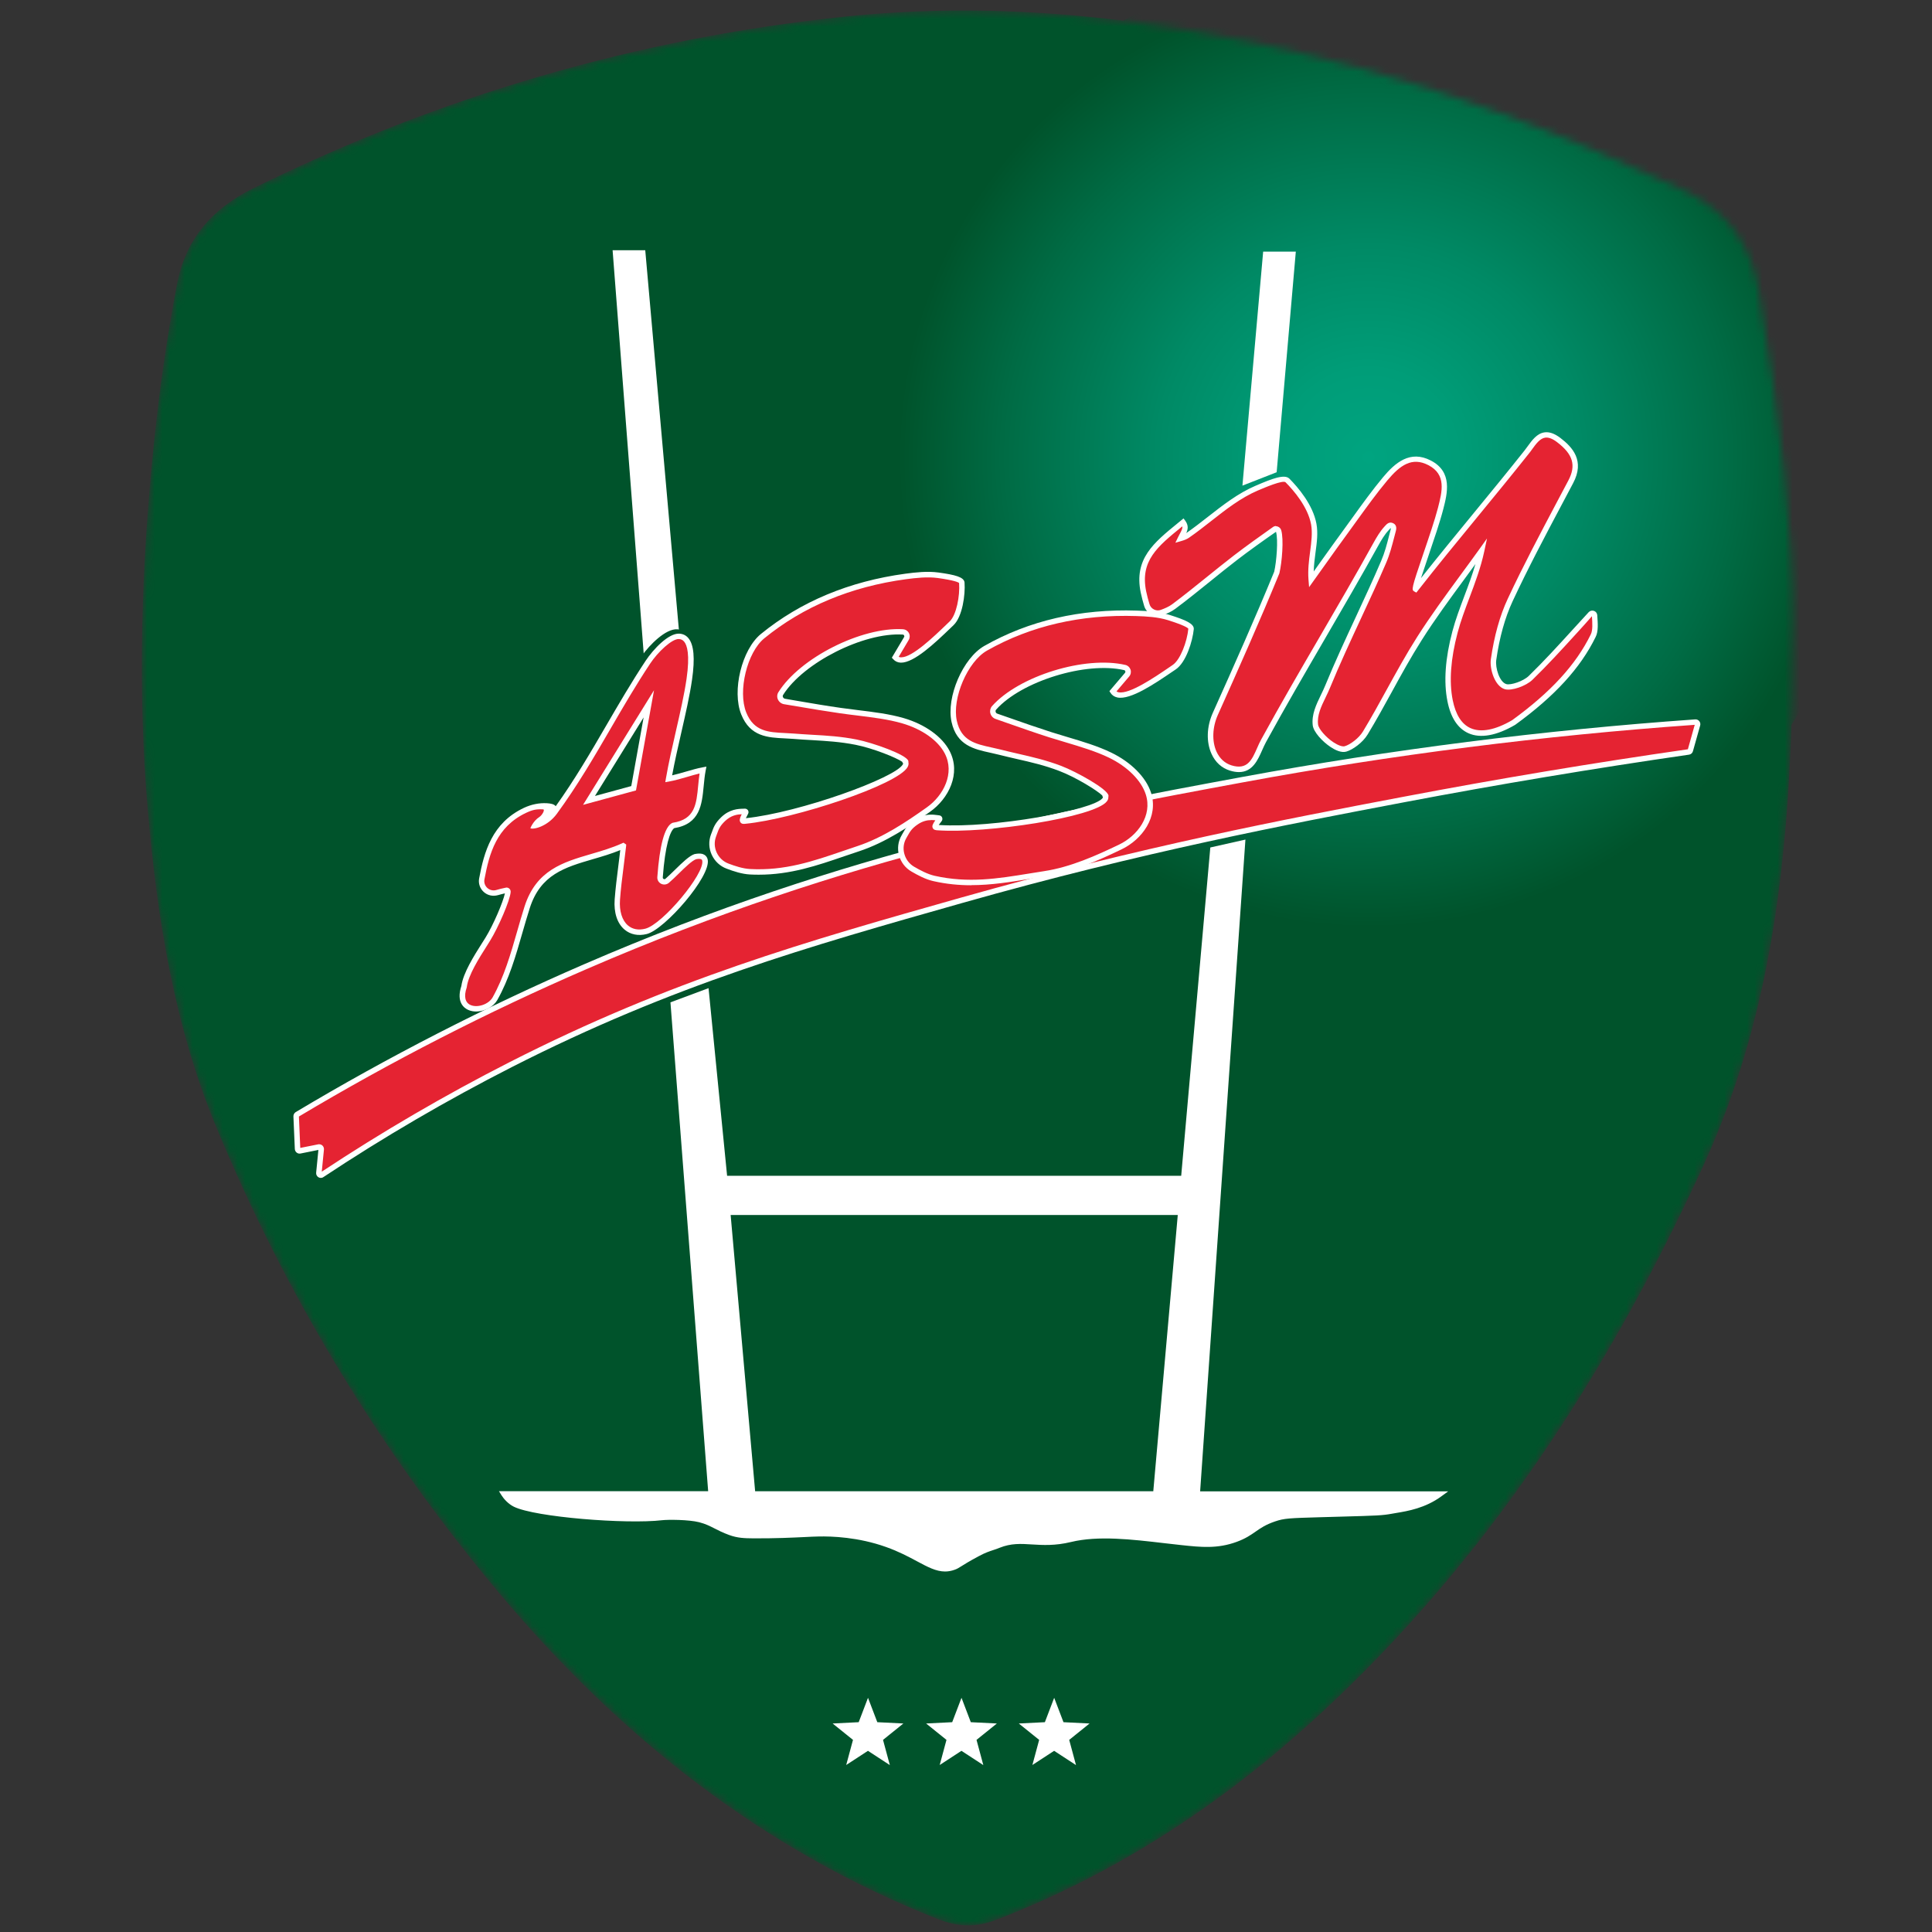 <svg width="256" height="256" viewBox="0 0 256 256" fill="none" xmlns="http://www.w3.org/2000/svg">
<rect x="0" y="0" width="256" height="256" fill="#333333" stroke="none"/>
<mask id="mask0_3142_218" style="mask-type:luminance" maskUnits="userSpaceOnUse" x="18" y="1" width="220" height="255">
<path d="M237.591 82.331C237.605 111.264 235.24 133.719 225.584 154.731C213.08 181.932 197.014 206.746 174.839 227.196C162.248 238.802 148.179 248.136 132.113 254.347C129.322 255.429 126.971 255.357 124.252 254.282C100.989 245.085 82.074 230.081 66.123 211.074C50.467 192.413 37.956 171.798 28.639 149.314C23.093 135.933 20.822 121.737 19.582 107.376C18.168 91.073 18.745 74.793 20.411 58.556C21.132 51.544 22.134 44.54 23.461 37.616C24.572 31.809 27.968 27.712 33.521 24.971C58.356 12.701 84.497 5.04 112.015 2.191C132.726 0.041 153.141 2.393 173.296 7.24C190.574 11.395 207.102 17.635 223.161 25.23C228.909 27.95 232.024 32.48 233.048 38.438C235.904 54.971 237.714 71.619 237.598 82.331H237.591Z" fill="white"/>
</mask>
<g mask="url(#mask0_3142_218)">
<path d="M237.591 82.331C237.605 111.264 235.24 133.719 225.584 154.731C213.08 181.932 197.014 206.746 174.839 227.196C162.248 238.802 148.179 248.136 132.113 254.347C129.322 255.429 126.971 255.357 124.252 254.282C100.989 245.085 82.074 230.081 66.123 211.074C50.467 192.413 37.956 171.798 28.639 149.314C23.093 135.933 20.822 121.737 19.582 107.376C18.168 91.073 18.745 74.793 20.411 58.556C21.132 51.544 22.134 44.54 23.461 37.616C24.572 31.809 27.968 27.712 33.521 24.971C58.356 12.701 84.497 5.04 112.015 2.191C132.726 0.041 153.141 2.393 173.296 7.24C190.574 11.395 207.102 17.635 223.161 25.23C228.909 27.95 232.024 32.48 233.048 38.438C235.904 54.971 237.714 71.619 237.598 82.331H237.591Z" fill="#00532B"/>
<path d="M181.336 126.916C217.961 126.916 247.651 97.218 247.651 60.583C247.651 23.948 217.961 -5.751 181.336 -5.751C144.712 -5.751 115.022 23.948 115.022 60.583C115.022 97.218 144.712 126.916 181.336 126.916Z" fill="url(#paint0_radial_3142_218)"/>
<path d="M112.123 233.883L113.025 230.543L110.328 228.372L113.782 228.199L115.015 224.967L116.248 228.199L119.702 228.372L117.005 230.543L117.907 233.883L115.008 231.993L112.109 233.883H112.123Z" fill="white"/>
<path d="M124.512 233.883L125.413 230.543L122.716 228.372L126.171 228.199L127.404 224.967L128.637 228.199L132.091 228.372L129.394 230.543L130.295 233.883L127.396 231.993L124.498 233.883H124.512Z" fill="white"/>
<path d="M136.793 233.883L137.694 230.543L134.997 228.372L138.451 228.199L139.684 224.967L140.917 228.199L144.372 228.372L141.675 230.543L142.576 233.883L139.677 231.993L136.778 233.883H136.793Z" fill="white"/>
<path d="M90.324 87.604L85.499 33.158H81.173L85.413 88.145L90.324 87.604Z" fill="white"/>
<path d="M42.246 155.409C42.225 155.64 42.463 155.798 42.65 155.676C48.535 151.773 57.022 146.501 67.644 141.091C88.672 130.372 105.575 125.488 127.512 119.277C150.847 112.67 169.308 109.121 185.973 105.954C201.275 103.047 214.234 101.013 223.767 99.643C223.868 99.628 223.955 99.549 223.983 99.448L224.935 96.036C224.986 95.849 224.842 95.668 224.661 95.683C200.338 97.4 179.966 100.48 164.7 103.307C140.333 107.815 111.755 113.276 77.531 128.107C61.291 135.147 48.325 142.317 39.369 147.669C39.283 147.72 39.232 147.813 39.239 147.922L39.427 152.235C39.434 152.401 39.586 152.524 39.744 152.495L42.246 151.997C42.419 151.961 42.578 152.112 42.564 152.293L42.254 155.416L42.246 155.409Z" fill="#E52332"/>
<path d="M42.513 156.08C42.405 156.08 42.297 156.051 42.196 155.993C41.987 155.863 41.864 155.633 41.893 155.38L42.189 152.372L39.816 152.848C39.636 152.884 39.456 152.841 39.312 152.726C39.167 152.61 39.074 152.437 39.066 152.25L38.879 147.936C38.872 147.698 38.987 147.482 39.182 147.359C51.434 140.037 64.291 133.444 77.379 127.775C112.347 112.62 141.336 107.26 164.628 102.947C184.3 99.311 204.484 96.743 224.632 95.322C224.834 95.308 225.029 95.394 225.159 95.553C225.289 95.712 225.339 95.928 225.281 96.13L224.322 99.542C224.258 99.78 224.056 99.96 223.81 99.996C211.27 101.807 198.564 103.928 186.031 106.308C170.599 109.237 151.388 112.886 127.598 119.624C107.01 125.459 89.228 130.494 67.796 141.408C59.236 145.772 50.842 150.67 42.838 155.979C42.737 156.051 42.614 156.08 42.499 156.08H42.513ZM42.297 151.622C42.448 151.622 42.593 151.68 42.715 151.781C42.867 151.918 42.939 152.12 42.924 152.322L42.636 155.25C50.604 149.977 58.969 145.101 67.486 140.759C88.975 129.809 106.787 124.76 127.418 118.917C151.237 112.172 170.462 108.522 185.908 105.587C198.427 103.206 211.126 101.085 223.652 99.282L224.56 96.043C204.484 97.464 184.365 100.025 164.765 103.653C141.509 107.953 112.563 113.312 77.675 128.431C64.623 134.086 51.816 140.651 39.607 147.943L39.787 152.105L42.174 151.629C42.218 151.622 42.254 151.615 42.297 151.615V151.622Z" fill="white"/>
<path d="M60.238 128.785C60.217 128.842 60.26 128.727 60.238 128.785V128.785Z" fill="#00532B"/>
<path d="M60.339 129.015L60.001 128.907L60.13 128.554L60.476 128.655L60.347 129.015H60.339Z" fill="#00532B"/>
<path d="M90.021 101.872C89.422 102.023 88.809 102.182 88.218 102.305C88.6 100.508 89.112 98.568 89.603 96.693C90.259 94.182 90.879 91.809 91.247 89.703C91.737 86.897 91.636 85.094 90.929 84.199C90.626 83.81 90.223 83.6 89.725 83.564C88.304 83.463 86.235 85.526 85.182 87.012C83.199 89.818 81.418 92.675 79.694 95.438C77.531 98.907 75.295 102.492 72.685 105.926C72.483 105.623 71.993 105.536 71.524 105.493C70.507 105.406 69.447 105.587 68.452 106.019C64.168 107.888 63.008 111.725 62.25 115.173C62.106 115.837 62.308 116.515 62.798 116.984C63.289 117.46 63.974 117.647 64.695 117.467C64.998 117.395 65.243 117.33 65.603 117.265C65.337 118.376 63.967 121.377 62.849 123.057C62.705 123.266 62.553 123.504 62.38 123.75C61.27 125.387 59.748 127.631 59.467 129.354C58.681 131.49 59.763 132.298 60.26 132.543C60.606 132.716 61.003 132.795 61.407 132.795C62.467 132.795 63.606 132.254 64.154 131.381C65.805 128.648 66.793 125.56 67.752 122.567C68.099 121.492 68.452 120.388 68.827 119.314C70.392 114.899 73.63 114.055 77.379 113.081C78.584 112.771 79.824 112.446 81.043 111.985C80.935 112.692 80.834 113.348 80.733 113.976C80.473 115.628 80.249 117.056 80.098 118.491C79.918 120.251 80.336 121.687 81.295 122.545C82.045 123.216 83.084 123.454 84.209 123.209C86.603 122.689 92.992 115.808 92.573 113.579C92.501 113.197 92.191 112.584 90.929 112.793H90.886C90.172 113.002 89.235 113.875 88.232 114.791C87.785 115.202 87.324 115.628 86.913 115.959C86.812 116.039 86.711 116.003 86.675 115.981C86.639 115.959 86.552 115.902 86.567 115.779C87.006 111.523 87.728 109.648 88.276 109.294C91.715 108.84 92.04 106.294 92.35 103.827C92.436 103.156 92.523 102.463 92.667 101.8L92.783 101.287L92.263 101.367C91.557 101.475 90.771 101.677 90.013 101.872H90.021ZM84.677 94.521L82.766 103.56L77.92 104.721L84.684 94.514L84.677 94.521Z" fill="#00532B"/>
<path d="M61.407 132.976C60.959 132.976 60.534 132.882 60.181 132.709C59.64 132.442 58.464 131.569 59.294 129.297C59.582 127.566 61.111 125.308 62.229 123.656C62.395 123.403 62.553 123.173 62.697 122.963C63.707 121.441 64.954 118.78 65.351 117.51C65.142 117.554 64.962 117.597 64.753 117.647C63.967 117.842 63.217 117.647 62.676 117.121C62.142 116.601 61.919 115.866 62.077 115.137C62.842 111.646 64.017 107.758 68.38 105.861C69.404 105.413 70.5 105.233 71.538 105.32C71.949 105.356 72.389 105.428 72.671 105.652C75.223 102.283 77.423 98.763 79.543 95.351C81.281 92.559 83.055 89.71 85.038 86.911C86.083 85.433 88.204 83.29 89.74 83.384C90.287 83.42 90.735 83.658 91.074 84.084C91.809 85.021 91.924 86.868 91.427 89.732C91.059 91.845 90.439 94.218 89.783 96.736C89.314 98.525 88.838 100.357 88.463 102.074C88.968 101.966 89.48 101.836 89.985 101.706C90.749 101.511 91.535 101.302 92.256 101.194L93.035 101.071L92.862 101.843C92.718 102.499 92.631 103.185 92.545 103.855C92.242 106.265 91.896 108.991 88.355 109.475C87.872 109.85 87.18 111.711 86.754 115.808L86.92 115.974L86.805 115.837C87.216 115.505 87.692 115.065 88.117 114.675C89.134 113.738 90.093 112.858 90.843 112.641L90.893 112.627C92.379 112.389 92.689 113.197 92.754 113.557C93.049 115.137 90.403 118.246 89.581 119.162C87.886 121.059 85.579 123.101 84.245 123.396C83.055 123.656 81.966 123.396 81.173 122.689C80.177 121.795 79.73 120.302 79.918 118.484C80.069 117.041 80.293 115.613 80.552 113.961L80.581 113.767C80.653 113.29 80.733 112.793 80.812 112.273C79.68 112.685 78.533 112.98 77.415 113.269C73.709 114.228 70.514 115.058 68.986 119.386C68.603 120.468 68.236 121.615 67.911 122.632C66.952 125.632 65.957 128.727 64.298 131.482C63.736 132.384 62.575 132.983 61.399 132.983L61.407 132.976ZM65.841 117.041L65.777 117.315C65.503 118.455 64.104 121.499 63 123.165C62.856 123.382 62.705 123.613 62.532 123.858C61.428 125.481 59.928 127.703 59.647 129.391C58.904 131.425 59.885 132.16 60.347 132.391C60.649 132.543 61.024 132.622 61.414 132.622C62.452 132.622 63.52 132.074 64.003 131.295C65.64 128.583 66.627 125.503 67.579 122.523C67.904 121.506 68.272 120.352 68.661 119.263C70.255 114.755 73.536 113.904 77.336 112.923C78.54 112.612 79.774 112.288 80.985 111.833L81.273 111.725L81.23 112.028C81.136 112.663 81.043 113.254 80.956 113.824L80.927 114.019C80.668 115.671 80.444 117.092 80.293 118.527C80.112 120.23 80.516 121.615 81.425 122.43C82.132 123.064 83.112 123.281 84.18 123.05C86.451 122.552 92.804 115.729 92.408 113.629C92.299 113.074 91.809 112.85 90.965 112.987C90.273 113.182 89.35 114.033 88.362 114.942C87.937 115.339 87.454 115.779 87.035 116.118C86.906 116.219 86.74 116.241 86.595 116.161C86.451 116.082 86.379 115.938 86.394 115.779C86.776 112.064 87.432 109.655 88.182 109.157L88.254 109.128C91.557 108.696 91.86 106.322 92.177 103.819C92.263 103.141 92.35 102.449 92.501 101.771L92.559 101.511L92.299 101.554C91.6 101.663 90.821 101.865 90.064 102.059C89.466 102.211 88.845 102.377 88.254 102.492L87.987 102.543L88.045 102.276C88.427 100.48 88.939 98.539 89.422 96.671C90.078 94.146 90.699 91.78 91.066 89.681C91.549 86.926 91.456 85.173 90.785 84.322C90.518 83.975 90.15 83.788 89.711 83.759C88.398 83.658 86.357 85.678 85.326 87.135C83.35 89.927 81.576 92.769 79.86 95.524C77.675 99.03 75.44 102.615 72.822 106.055L72.671 106.257L72.534 106.048C72.368 105.803 71.899 105.731 71.51 105.695C70.529 105.608 69.498 105.789 68.524 106.207C64.32 108.039 63.173 111.826 62.431 115.231C62.301 115.83 62.488 116.45 62.928 116.875C63.383 117.315 64.01 117.474 64.659 117.315C64.976 117.236 65.221 117.178 65.575 117.106L65.849 117.056L65.841 117.041ZM77.516 105.01L85.052 93.634L82.918 103.711L77.516 105.01ZM84.309 95.409L78.324 104.447L82.615 103.415L84.309 95.409Z" fill="#00532B"/>
<path d="M118.606 87.106L120.099 84.603C120.322 84.235 120.07 83.752 119.644 83.723C114.481 83.413 106.289 87.38 103.462 91.896C103.203 92.314 103.47 92.862 103.96 92.949C106.513 93.382 108.936 93.807 111.373 94.161C114.099 94.55 117.099 94.752 119.659 95.502C122.219 96.253 124.469 97.674 125.507 99.665C126.899 102.341 125.543 105.493 123.026 107.275C120.135 109.323 117.041 111.365 113.717 112.461C109.094 113.99 104.797 115.801 99.388 115.512C98.436 115.462 97.427 115.144 96.41 114.762C94.794 114.156 93.936 112.331 94.542 110.715C94.852 109.893 94.953 109.381 95.811 108.544C96.958 107.433 98.155 107.549 98.696 107.505C98.782 107.505 98.833 107.592 98.79 107.671C98.141 108.847 98.364 108.825 98.71 108.789C105.907 108.082 120.971 102.81 119.969 100.999C120.402 100.638 116.133 98.871 113.428 98.337C110.501 97.753 108.085 97.789 105.107 97.551C102.575 97.342 99.828 97.739 98.537 94.543C97.355 91.614 98.595 86.284 101.032 84.293C106.556 79.785 112.981 77.332 119.998 76.38C121.418 76.185 122.897 76.026 124.296 76.221C125.565 76.394 127.396 76.683 127.44 77.224C127.555 78.847 127.13 81.588 126.091 82.583C123.921 84.668 119.983 88.628 118.606 87.106Z" fill="#E52332"/>
<path d="M100.549 115.902C100.16 115.902 99.77 115.894 99.367 115.873C98.306 115.815 97.21 115.454 96.28 115.101C95.407 114.776 94.708 114.12 94.311 113.269C93.915 112.41 93.879 111.458 94.203 110.585L94.319 110.283C94.564 109.604 94.751 109.071 95.566 108.284C96.677 107.21 97.838 107.174 98.465 107.159C98.544 107.159 98.617 107.159 98.681 107.152C98.847 107.138 99.013 107.224 99.107 107.361C99.201 107.505 99.208 107.693 99.121 107.844C98.977 108.111 98.883 108.292 98.833 108.414C105.972 107.664 118.7 103.062 119.637 101.273C119.659 101.237 119.673 101.187 119.666 101.172L119.536 100.934C118.786 100.407 115.736 99.16 113.378 98.691C111.337 98.287 109.527 98.186 107.616 98.07C106.808 98.027 105.972 97.977 105.092 97.904C104.739 97.876 104.371 97.861 104.01 97.84C101.746 97.731 99.41 97.623 98.22 94.673C96.958 91.549 98.292 86.075 100.816 84.012C106.073 79.72 112.52 77.029 119.962 76.019C121.317 75.839 122.889 75.659 124.353 75.861C126.553 76.163 127.757 76.466 127.807 77.195C127.923 78.796 127.533 81.703 126.351 82.836L125.947 83.225C123.913 85.18 121.115 87.842 119.363 87.806C118.952 87.791 118.613 87.64 118.354 87.344L118.173 87.149L119.796 84.416C119.854 84.322 119.817 84.228 119.796 84.199C119.774 84.156 119.724 84.091 119.623 84.084C114.445 83.766 106.448 87.813 103.765 92.083C103.686 92.206 103.722 92.321 103.751 92.379C103.801 92.487 103.902 92.567 104.018 92.588L105.698 92.877C107.667 93.216 109.534 93.533 111.424 93.8C112.152 93.901 112.895 93.995 113.645 94.089C115.714 94.341 117.856 94.601 119.76 95.156C122.565 95.978 124.836 97.602 125.824 99.499C127.382 102.485 125.702 105.825 123.228 107.57C120.51 109.496 117.315 111.653 113.825 112.8C113.183 113.009 112.556 113.226 111.921 113.442C108.236 114.704 104.739 115.902 100.542 115.902H100.549ZM98.278 107.888C97.686 107.917 96.871 108.025 96.064 108.804C95.371 109.467 95.227 109.893 94.996 110.528L94.881 110.845C94.621 111.538 94.65 112.288 94.968 112.973C95.285 113.651 95.84 114.17 96.532 114.43C97.412 114.762 98.436 115.101 99.403 115.151C103.996 115.397 107.731 114.12 111.69 112.764C112.325 112.547 112.96 112.331 113.601 112.115C116.991 110.997 120.135 108.876 122.81 106.979C125.024 105.414 126.546 102.449 125.183 99.83C124.281 98.099 122.176 96.613 119.551 95.849C117.705 95.308 115.592 95.055 113.551 94.803C112.794 94.709 112.044 94.622 111.315 94.514C109.412 94.24 107.544 93.923 105.568 93.591L103.888 93.31C103.535 93.252 103.232 93.014 103.08 92.689C102.936 92.372 102.958 92.004 103.145 91.715C105.986 87.178 114.164 83.045 119.659 83.377C119.983 83.398 120.272 83.579 120.43 83.875C120.589 84.17 120.575 84.516 120.409 84.798L119.082 87.034C119.168 87.077 119.269 87.099 119.378 87.099C119.392 87.099 119.406 87.099 119.421 87.099C120.892 87.099 123.733 84.365 125.442 82.72L125.846 82.331C126.726 81.487 127.209 78.977 127.086 77.26C126.993 77.144 126.416 76.892 124.252 76.589C122.875 76.402 121.361 76.575 120.055 76.748C112.743 77.736 106.426 80.376 101.27 84.582C98.992 86.442 97.744 91.586 98.883 94.413C99.9 96.938 101.818 97.024 104.039 97.133C104.407 97.147 104.775 97.169 105.143 97.198C106.015 97.27 106.844 97.313 107.652 97.364C109.592 97.472 111.424 97.58 113.515 97.991C115.635 98.409 120.142 99.996 120.358 100.833C120.373 100.891 120.373 100.948 120.366 101.006C120.409 101.165 120.402 101.374 120.272 101.619C119.031 103.971 105.294 108.515 98.754 109.157C98.559 109.179 98.27 109.208 98.105 108.948C97.96 108.732 97.996 108.458 98.278 107.895V107.888Z" fill="white"/>
<path d="M61.183 129.968C61.161 130.025 61.205 129.903 61.183 129.968V129.968Z" fill="#E52332"/>
<path d="M92.155 113.492C91.225 113.788 89.646 115.635 88.405 116.702C88.016 117.034 87.425 116.738 87.461 116.234C87.619 114.048 88.067 110.001 89.206 109.381C93.302 108.761 92.537 105.233 93.143 102.03C91.751 102.29 90.086 102.925 88.607 103.199C89.343 98.929 90.785 93.879 91.34 89.999C91.622 88.015 91.953 84.394 89.978 84.322C88.824 84.278 86.855 86.24 85.86 87.748C81.432 94.428 78.238 101.165 73.507 107.628C72.238 109.366 70.457 109.669 70.529 109.489C70.839 108.732 75.259 106.957 72.447 106.791C71.459 106.734 70.464 106.957 69.57 107.376C65.423 109.338 64.464 113.197 63.851 116.45C63.635 117.611 64.717 118.592 65.849 118.275C66.253 118.159 66.541 118.08 67.082 117.965C67.197 117.943 67.305 118.03 67.298 118.152C67.24 119.126 65.755 122.625 64.63 124.435C63.628 126.058 61.731 128.806 61.486 130.725C60.253 134.368 64.443 134.267 65.567 132.348C67.673 128.604 68.538 124.291 69.844 120.215C71.892 113.831 77.603 114.322 82.579 112.064C82.593 112.064 82.608 112.064 82.608 112.086C82.276 114.95 81.959 117.063 81.8 119.191C81.576 122.213 83.235 123.995 85.6 123.404C88.442 122.697 96.532 112.648 92.155 113.492ZM83.956 104.447L78.043 106.063L85.968 93.266L83.956 104.447Z" fill="#E52332"/>
<path d="M63.181 134.029C62.777 134.043 62.373 133.971 62.027 133.812C61.515 133.582 60.419 132.81 61.133 130.646C61.371 128.914 62.82 126.628 63.88 124.954C64.039 124.702 64.19 124.464 64.327 124.247C65.387 122.531 66.671 119.494 66.902 118.376C66.548 118.455 66.303 118.52 66 118.607C65.286 118.809 64.594 118.643 64.089 118.181C63.592 117.727 63.361 117.049 63.491 116.385C64.14 112.915 65.185 109.049 69.411 107.051C70.392 106.589 71.445 106.373 72.461 106.431C72.93 106.459 73.421 106.532 73.637 106.827C76.146 103.322 78.274 99.672 80.329 96.137C81.966 93.324 83.66 90.41 85.557 87.546C86.567 86.024 88.571 83.903 89.992 83.961C90.49 83.983 90.9 84.177 91.218 84.56C91.946 85.433 92.105 87.229 91.701 90.049C91.398 92.163 90.85 94.55 90.273 97.082C89.841 98.972 89.393 100.927 89.062 102.737C89.646 102.6 90.251 102.427 90.85 102.254C91.6 102.038 92.379 101.807 93.085 101.677L93.605 101.583L93.504 102.103C93.374 102.773 93.309 103.466 93.244 104.144C93.006 106.618 92.761 109.179 89.336 109.734C88.795 110.109 88.131 112.006 87.821 116.27C87.814 116.392 87.901 116.45 87.937 116.472C87.973 116.493 88.074 116.529 88.175 116.443C88.571 116.096 89.026 115.656 89.458 115.231C90.432 114.279 91.348 113.384 92.054 113.161H92.098C93.352 112.908 93.684 113.507 93.771 113.889C94.261 116.096 88.074 123.173 85.701 123.764C84.584 124.046 83.538 123.836 82.766 123.187C81.785 122.365 81.317 120.937 81.447 119.169C81.555 117.727 81.735 116.298 81.944 114.639C82.023 114.012 82.11 113.348 82.189 112.641C80.985 113.139 79.752 113.5 78.555 113.846C74.841 114.935 71.625 115.873 70.197 120.331C69.851 121.413 69.526 122.531 69.216 123.613C68.351 126.628 67.457 129.744 65.885 132.528C65.366 133.423 64.241 133.993 63.181 134.029ZM67.103 117.604C67.24 117.604 67.37 117.647 67.478 117.741C67.608 117.849 67.673 118.008 67.666 118.181C67.601 119.285 66.015 122.913 64.947 124.637C64.81 124.853 64.659 125.091 64.5 125.351C63.469 126.974 62.056 129.203 61.854 130.783L61.839 130.855C61.443 132.016 61.623 132.839 62.337 133.163C63.26 133.582 64.738 133.084 65.265 132.175C66.786 129.47 67.673 126.39 68.524 123.418C68.834 122.329 69.159 121.203 69.505 120.114C71.055 115.289 74.596 114.25 78.346 113.153C79.701 112.757 81.1 112.346 82.427 111.747L82.615 111.66L82.975 111.905L82.961 112.136C82.853 113.074 82.745 113.925 82.644 114.726C82.434 116.378 82.254 117.799 82.153 119.22C82.045 120.72 82.427 121.968 83.213 122.632C83.812 123.137 84.605 123.288 85.507 123.057C87.785 122.487 93.424 115.743 93.049 114.033C93.035 113.954 92.977 113.709 92.242 113.846C91.701 114.033 90.771 114.935 89.956 115.736C89.516 116.169 89.054 116.616 88.636 116.976C88.348 117.222 87.944 117.272 87.605 117.106C87.266 116.933 87.071 116.587 87.1 116.212C87.403 112.006 88.059 109.597 89.033 109.063L89.148 109.02C92.09 108.573 92.278 106.582 92.516 104.065C92.566 103.545 92.617 103.019 92.696 102.492C92.17 102.615 91.622 102.773 91.037 102.947C90.251 103.177 89.437 103.415 88.665 103.552L88.153 103.646L88.24 103.134C88.579 101.158 89.076 99.001 89.552 96.916C90.129 94.399 90.67 92.026 90.973 89.941C91.434 86.738 91.052 85.49 90.648 85.014C90.468 84.798 90.237 84.69 89.949 84.675C89.04 84.639 87.18 86.37 86.141 87.943C84.252 90.792 82.564 93.692 80.935 96.498C78.757 100.249 76.5 104.122 73.781 107.837C72.555 109.511 70.673 109.965 70.276 109.742C70.276 109.742 70.637 108.789 71.459 108.263C71.863 108.003 72.245 107.26 71.971 107.246C71.077 107.195 70.579 107.296 69.707 107.707C65.791 109.561 64.832 113.081 64.19 116.522C64.111 116.94 64.255 117.366 64.572 117.655C64.89 117.943 65.329 118.051 65.741 117.936C66.18 117.813 66.476 117.727 66.995 117.626C67.024 117.626 67.06 117.618 67.089 117.611L67.103 117.604ZM77.257 106.647L86.66 91.463L84.273 104.735L77.257 106.647ZM85.283 95.062L78.836 105.471L83.646 104.158L85.283 95.062Z" fill="white"/>
<path d="M147.458 91.622L149.347 89.4C149.629 89.068 149.463 88.556 149.045 88.462C144.004 87.294 135.264 89.833 131.723 93.807C131.391 94.175 131.572 94.767 132.033 94.925C134.478 95.776 136.8 96.606 139.144 97.356C141.761 98.193 144.689 98.9 147.09 100.068C149.492 101.237 151.467 103.011 152.16 105.154C153.09 108.025 151.222 110.903 148.439 112.244C145.244 113.781 141.855 115.274 138.394 115.801C133.584 116.529 129.041 117.604 123.755 116.414C122.825 116.205 121.887 115.721 120.942 115.18C119.45 114.307 118.909 112.374 119.781 110.881C120.221 110.124 120.409 109.633 121.397 108.955C122.716 108.054 123.877 108.364 124.418 108.414C124.505 108.421 124.541 108.522 124.483 108.595C123.647 109.648 123.87 109.655 124.216 109.684C131.428 110.189 147.162 107.513 146.477 105.558C146.96 105.276 143.052 102.824 140.478 101.836C137.687 100.775 135.3 100.4 132.401 99.665C129.935 99.037 127.166 98.965 126.43 95.603C125.752 92.523 127.865 87.474 130.598 85.916C136.8 82.396 143.542 81.054 150.624 81.292C152.052 81.343 153.537 81.429 154.886 81.855C156.104 82.237 157.871 82.829 157.813 83.37C157.655 84.993 156.782 87.618 155.585 88.426C153.09 90.114 148.554 93.367 147.451 91.636L147.458 91.622Z" fill="#E52332"/>
<path d="M128.687 117.301C127.079 117.301 125.421 117.15 123.675 116.753C122.637 116.522 121.62 115.974 120.762 115.476C119.954 115.007 119.378 114.25 119.125 113.341C118.88 112.432 118.995 111.487 119.471 110.679L119.63 110.398C119.983 109.77 120.265 109.28 121.195 108.638C122.464 107.765 123.618 107.924 124.238 108.01C124.317 108.025 124.389 108.032 124.454 108.039C124.62 108.054 124.772 108.162 124.836 108.32C124.901 108.479 124.88 108.667 124.772 108.804C124.584 109.042 124.469 109.201 124.389 109.316C131.557 109.77 144.869 107.361 146.095 105.753C146.124 105.716 146.146 105.673 146.138 105.659L146.052 105.399C145.396 104.757 142.605 103.011 140.355 102.153C138.408 101.41 136.648 101.006 134.781 100.581C133.987 100.4 133.18 100.213 132.322 99.996C131.976 99.91 131.622 99.83 131.269 99.751C129.055 99.268 126.769 98.77 126.084 95.661C125.363 92.372 127.598 87.193 130.432 85.584C136.338 82.23 143.139 80.657 150.645 80.91C152.016 80.953 153.588 81.04 155.001 81.487C157.121 82.158 158.253 82.656 158.181 83.377C158.022 84.978 157.157 87.777 155.794 88.7L155.333 89.01C153.003 90.597 149.802 92.769 148.071 92.422C147.667 92.336 147.357 92.134 147.148 91.802L147.004 91.578L149.066 89.155C149.138 89.068 149.117 88.974 149.109 88.938C149.095 88.895 149.059 88.823 148.958 88.794C143.903 87.626 135.343 90.266 131.99 94.031C131.896 94.139 131.911 94.262 131.925 94.319C131.954 94.435 132.04 94.529 132.156 94.565L133.771 95.127C135.66 95.791 137.442 96.411 139.259 96.996C139.958 97.219 140.679 97.436 141.408 97.652C143.405 98.243 145.475 98.864 147.256 99.729C149.888 101.006 151.85 102.99 152.513 105.024C153.552 108.234 151.33 111.242 148.605 112.547C145.598 113.99 142.093 115.577 138.458 116.132C137.795 116.233 137.132 116.342 136.475 116.45C133.865 116.875 131.341 117.287 128.702 117.287L128.687 117.301ZM123.394 108.667C122.882 108.667 122.276 108.782 121.606 109.237C120.813 109.778 120.596 110.167 120.265 110.751L120.099 111.04C119.731 111.675 119.63 112.425 119.832 113.146C120.027 113.868 120.488 114.473 121.13 114.849C121.938 115.317 122.897 115.83 123.834 116.046C128.319 117.056 132.221 116.421 136.353 115.75C137.016 115.642 137.672 115.534 138.343 115.433C141.877 114.899 145.324 113.334 148.287 111.913C150.732 110.737 152.729 108.075 151.821 105.262C151.222 103.408 149.398 101.583 146.939 100.393C145.208 99.556 143.175 98.95 141.199 98.359C140.47 98.142 139.742 97.926 139.035 97.703C137.204 97.118 135.423 96.491 133.526 95.827L131.918 95.264C131.579 95.149 131.319 94.868 131.226 94.514C131.139 94.175 131.226 93.822 131.449 93.562C135.011 89.566 143.766 86.861 149.124 88.109C149.441 88.181 149.694 88.412 149.802 88.729C149.903 89.046 149.838 89.385 149.621 89.638L147.941 91.614C148.021 91.672 148.114 91.708 148.222 91.73C149.65 92.018 152.953 89.775 154.929 88.426L155.39 88.109C156.4 87.424 157.294 85.036 157.46 83.312C157.388 83.182 156.861 82.836 154.777 82.179C153.451 81.761 151.929 81.674 150.609 81.631C143.247 81.386 136.562 82.922 130.778 86.212C128.219 87.662 126.127 92.531 126.783 95.51C127.368 98.164 129.243 98.575 131.413 99.051C131.774 99.131 132.134 99.21 132.488 99.297C133.338 99.513 134.146 99.701 134.932 99.881C136.821 100.314 138.61 100.725 140.607 101.482C142.627 102.254 146.809 104.57 146.881 105.428C146.881 105.486 146.881 105.551 146.86 105.601C146.874 105.767 146.838 105.969 146.665 106.185C145.049 108.299 130.742 110.477 124.195 110.016C124 110.001 123.711 109.98 123.589 109.705C123.481 109.467 123.567 109.208 123.935 108.696C123.769 108.674 123.589 108.66 123.394 108.66V108.667Z" fill="white"/>
<path d="M169.164 62.574L171.702 33.345H167.375L164.628 64.348L169.164 62.574Z" fill="white"/>
<path d="M159.025 197.6L165.025 111.249L160.373 112.295L156.515 155.799H96.345L93.886 130.934L88.838 132.817L93.835 197.592H66.115L66.462 198.148C66.757 198.617 67.356 199.288 68.091 199.648C70.918 201.04 83.04 201.985 87.72 201.437C88.514 201.343 91.268 201.351 92.646 201.704C93.489 201.92 94.037 202.202 94.665 202.519C95.184 202.786 95.775 203.089 96.626 203.399C97.715 203.796 98.617 203.832 99.871 203.839C102.741 203.854 105.006 203.745 106.657 203.666C107.364 203.63 107.955 203.601 108.438 203.594C110.212 203.551 113.731 203.673 117.409 204.986C119.096 205.585 120.373 206.27 121.505 206.876C122.918 207.633 124.036 208.232 125.226 208.232C125.637 208.232 126.055 208.16 126.495 208.001C126.841 207.879 127.029 207.756 127.375 207.54C127.75 207.302 128.377 206.905 129.726 206.184C130.555 205.736 131.096 205.563 131.615 205.39C131.882 205.303 132.149 205.217 132.437 205.094C133.98 204.474 135.264 204.553 136.757 204.647C138.184 204.734 139.793 204.835 141.913 204.323C145.518 203.45 149.982 203.976 154.301 204.481C155.088 204.575 155.859 204.662 156.609 204.741C159.126 205.008 161.304 205.239 163.856 204.308C165.039 203.875 165.717 203.406 166.366 202.952C167.058 202.469 167.707 202.021 168.955 201.596C170.152 201.185 170.858 201.156 174.94 201.04L177.514 200.968C182.505 200.831 183.146 200.81 184.459 200.572C184.625 200.543 184.805 200.514 185 200.478C186.536 200.225 188.858 199.836 190.999 198.263L191.886 197.614H158.989L159.025 197.6ZM152.816 197.6H100.059L96.814 160.992H156.061L152.816 197.6Z" fill="white"/>
<path d="M187.574 78.082C192.29 72.052 197.533 65.913 202.285 59.912C203.331 58.592 204.225 56.565 206.525 58.318C208.458 59.789 209.41 61.427 208.126 63.85C205.386 69.037 202.573 74.201 200.1 79.51C198.953 81.963 198.283 84.719 197.901 87.409C197.735 88.556 198.362 90.669 199.501 90.994C200.23 91.196 202.011 90.605 202.819 89.826C205.479 87.236 207.931 84.437 210.773 81.364C210.946 81.177 211.27 81.278 211.285 81.53C211.364 82.576 211.436 83.593 211.104 84.242C208.761 89.01 204.773 92.682 200.554 95.755C196.314 98.229 193.069 97.515 192.139 92.855C191.562 89.963 192.016 86.666 192.788 83.752C193.725 80.203 195.485 76.87 196.314 72.99C193.552 76.856 190.61 80.607 188.072 84.618C185.447 88.758 183.435 92.934 180.896 97.133C180.298 98.128 179.043 99.022 178.279 99.246C177.067 99.592 174.428 97.241 174.291 96.072C174.075 94.298 175.221 92.675 175.914 90.994C178.192 85.462 180.976 79.951 183.341 74.454C183.918 73.112 184.228 71.72 184.61 70.292C184.675 70.054 184.697 69.816 184.48 69.693C184.149 69.498 183.976 69.751 183.716 70.032C183.161 70.631 182.728 71.374 182.339 72.074C177.478 80.867 172.265 89.342 167.44 98.157C166.46 99.946 166.056 102.687 163.085 101.771C160.482 100.97 159.724 97.529 161.037 94.601C163.82 88.397 166.589 82.179 169.171 75.889C169.503 74.483 169.755 71.489 169.423 70.364C169.351 70.119 169.07 70.018 168.868 70.162C167.202 71.331 165.291 72.694 163.683 73.935C160.936 76.055 158.289 78.32 155.506 80.398C155.044 80.744 154.496 80.975 153.934 81.184C153.112 81.487 152.203 81.025 151.951 80.181C151.785 79.612 151.619 79.034 151.504 78.457C150.602 74.028 153.342 72.016 156.768 69.224C157.323 69.982 156.847 70.487 156.414 71.388C156.789 71.28 157.092 71.165 157.33 70.999C160.388 68.892 163.106 66.173 166.51 64.709C167.938 64.096 170.065 63.165 170.592 63.692C172.156 65.264 173.692 67.371 174.075 69.477C174.471 71.691 173.527 74.144 173.736 76.82C175.279 74.663 176.815 72.492 178.38 70.35C180.074 68.027 181.711 65.654 183.55 63.454C185.036 61.679 186.846 60.013 189.427 61.347C192.103 62.732 191.425 65.286 190.884 67.414C189.99 70.891 187.264 77.916 187.581 78.09L187.574 78.082Z" fill="#E52332"/>
<path d="M164.166 102.305C163.813 102.305 163.416 102.247 162.977 102.11C161.88 101.771 161.037 101.006 160.532 99.888C159.818 98.316 159.883 96.281 160.705 94.449C163.539 88.138 166.294 81.956 168.839 75.752C169.142 74.447 169.387 71.511 169.077 70.465C167.404 71.626 165.493 72.99 163.9 74.216C162.71 75.132 161.52 76.091 160.373 77.022C158.866 78.241 157.301 79.503 155.722 80.679C155.203 81.069 154.59 81.321 154.056 81.516C153.566 81.696 153.04 81.667 152.571 81.429C152.102 81.198 151.749 80.773 151.605 80.275C151.453 79.756 151.28 79.143 151.15 78.515C150.242 74.05 152.845 71.936 156.133 69.26L156.825 68.691L157.049 68.993C157.503 69.614 157.417 70.126 157.186 70.638C158.159 69.96 159.126 69.21 160.056 68.481C162.017 66.945 164.044 65.358 166.373 64.362L166.445 64.334C168.551 63.425 170.217 62.783 170.851 63.425C171.991 64.572 173.974 66.88 174.435 69.405C174.659 70.624 174.493 71.879 174.313 73.206C174.204 74.028 174.096 74.865 174.075 75.724L174.875 74.598C175.942 73.105 177.01 71.612 178.091 70.133C178.488 69.585 178.885 69.037 179.281 68.489C180.55 66.728 181.863 64.911 183.276 63.216C184.855 61.333 186.838 59.594 189.593 61.023C192.507 62.53 191.778 65.372 191.245 67.45C190.812 69.145 189.983 71.561 189.261 73.697C188.923 74.699 188.555 75.774 188.288 76.603C190.545 73.754 192.925 70.855 195.232 68.041C197.489 65.293 199.819 62.451 202.011 59.688C202.155 59.508 202.292 59.32 202.429 59.126C202.999 58.339 203.648 57.445 204.629 57.294C205.278 57.193 205.977 57.438 206.749 58.022C208.364 59.248 210.023 61.044 208.45 64.016C207.96 64.94 207.47 65.87 206.979 66.793C204.758 70.977 202.465 75.305 200.432 79.662C199.422 81.833 198.687 84.459 198.261 87.46C198.117 88.477 198.687 90.388 199.602 90.648C200.179 90.814 201.845 90.266 202.566 89.566C204.564 87.626 206.46 85.548 208.465 83.348C209.128 82.619 209.806 81.876 210.506 81.119C210.686 80.924 210.96 80.859 211.212 80.946C211.458 81.032 211.623 81.249 211.645 81.509C211.724 82.634 211.804 83.673 211.429 84.408C209.402 88.534 206.013 92.235 200.771 96.043C198.29 97.493 196.155 97.868 194.569 97.154C193.163 96.519 192.225 95.099 191.793 92.92C191.281 90.359 191.497 87.243 192.449 83.658C192.867 82.071 193.466 80.499 194.035 78.977C194.554 77.606 195.081 76.2 195.506 74.735C195.023 75.399 194.533 76.062 194.05 76.726C192.132 79.337 190.141 82.042 188.389 84.812C186.947 87.085 185.663 89.414 184.43 91.672C183.413 93.519 182.368 95.43 181.221 97.32C180.565 98.409 179.238 99.347 178.394 99.592C177.724 99.787 176.887 99.369 176.303 98.979C175.228 98.265 174.053 96.996 173.945 96.115C173.772 94.68 174.406 93.367 175.019 92.098C175.221 91.687 175.416 91.275 175.589 90.857C176.851 87.784 178.293 84.675 179.692 81.667C180.81 79.258 181.971 76.762 183.017 74.31C183.478 73.235 183.767 72.138 184.062 70.97L184.264 70.191C184.307 70.032 184.3 69.989 184.293 69.982C184.235 69.996 184.127 70.112 184.062 70.191L183.983 70.277C183.449 70.855 183.017 71.597 182.656 72.247C180.327 76.452 177.882 80.657 175.517 84.719C172.942 89.147 170.274 93.728 167.758 98.323C167.577 98.655 167.419 99.015 167.246 99.398C166.662 100.718 165.962 102.305 164.166 102.305ZM169.07 69.729C169.149 69.729 169.229 69.744 169.308 69.772C169.532 69.852 169.705 70.032 169.77 70.263C170.123 71.46 169.871 74.504 169.524 75.969C166.957 82.237 164.202 88.419 161.368 94.738C160.64 96.361 160.575 98.222 161.188 99.585C161.606 100.508 162.299 101.143 163.186 101.417C165.284 102.059 165.883 100.689 166.582 99.102C166.748 98.719 166.921 98.33 167.123 97.969C169.64 93.367 172.308 88.78 174.89 84.351C177.255 80.29 179.699 76.091 182.021 71.886C182.404 71.201 182.858 70.415 183.449 69.772L183.521 69.693C183.745 69.448 184.105 69.044 184.661 69.361C184.985 69.549 185.086 69.888 184.956 70.364L184.754 71.136C184.444 72.326 184.156 73.451 183.673 74.577C182.62 77.036 181.459 79.532 180.334 81.949C178.942 84.949 177.5 88.051 176.245 91.109C176.072 91.535 175.863 91.961 175.661 92.386C175.063 93.62 174.5 94.781 174.652 96.007C174.724 96.584 175.676 97.688 176.692 98.359C177.32 98.77 177.875 98.965 178.185 98.878C178.892 98.676 180.053 97.825 180.594 96.931C181.726 95.055 182.779 93.151 183.788 91.304C185.036 89.039 186.319 86.702 187.776 84.408C189.55 81.617 191.54 78.905 193.466 76.279C194.324 75.11 195.182 73.942 196.026 72.766L197.035 71.352L196.675 73.047C196.206 75.24 195.441 77.26 194.706 79.215C194.115 80.787 193.552 82.273 193.141 83.831C192.218 87.308 192.002 90.316 192.492 92.769C192.881 94.702 193.675 95.957 194.857 96.483C196.227 97.097 198.131 96.736 200.374 95.423C205.494 91.701 208.811 88.087 210.787 84.062C211.061 83.521 211.003 82.576 210.938 81.653C210.311 82.381 209.648 83.103 208.999 83.817C206.987 86.024 205.083 88.109 203.071 90.064C202.198 90.915 200.28 91.571 199.408 91.326C198.074 90.951 197.36 88.65 197.547 87.344C197.987 84.271 198.737 81.581 199.783 79.345C201.823 74.973 204.124 70.638 206.345 66.44C206.835 65.517 207.326 64.586 207.816 63.663C208.869 61.665 208.436 60.193 206.316 58.585C205.703 58.116 205.184 57.928 204.737 57.993C204.052 58.094 203.525 58.823 203.013 59.53C202.869 59.732 202.725 59.934 202.573 60.114C200.381 62.877 198.045 65.726 195.788 68.474C193.141 71.698 190.401 75.031 187.862 78.284L187.675 78.522L187.408 78.378C187.012 78.162 187.019 78.01 188.576 73.437C189.298 71.316 190.12 68.914 190.538 67.291C191.1 65.098 191.67 62.884 189.269 61.636C187.098 60.511 185.526 61.636 183.831 63.656C182.432 65.329 181.127 67.14 179.865 68.885C179.469 69.433 179.072 69.982 178.675 70.53C177.594 72.009 176.526 73.502 175.466 74.995L173.462 77.801L173.382 76.813C173.281 75.507 173.44 74.274 173.599 73.083C173.765 71.814 173.923 70.609 173.729 69.506C173.31 67.176 171.428 64.997 170.346 63.908C170 63.569 167.548 64.622 166.734 64.968L166.662 64.997C164.419 65.957 162.429 67.515 160.51 69.022C159.551 69.772 158.563 70.552 157.547 71.251C157.294 71.424 156.984 71.561 156.523 71.691L155.744 71.915L156.097 71.186C156.176 71.02 156.256 70.869 156.335 70.725C156.587 70.256 156.71 69.996 156.66 69.744L156.602 69.794C153.378 72.413 151.049 74.31 151.871 78.349C151.994 78.948 152.16 79.539 152.311 80.044C152.405 80.362 152.614 80.614 152.91 80.758C153.198 80.903 153.523 80.924 153.826 80.809C154.309 80.629 154.864 80.405 155.311 80.073C156.883 78.897 158.441 77.642 159.941 76.43C161.094 75.5 162.284 74.54 163.481 73.617C165.082 72.384 167.008 71.013 168.681 69.83C168.803 69.744 168.947 69.7 169.092 69.7L169.07 69.729Z" fill="white"/>
</g>
<defs>
<radialGradient id="paint0_radial_3142_218" cx="0" cy="0" r="1" gradientUnits="userSpaceOnUse" gradientTransform="translate(181.336 60.583) scale(68.449 68.469)">
<stop stop-color="#00A480"/>
<stop offset="0.17" stop-color="#009D78"/>
<stop offset="0.41" stop-color="#008A65"/>
<stop offset="0.71" stop-color="#006B44"/>
<stop offset="0.91" stop-color="#00532B"/>
</radialGradient>
</defs>
</svg>
